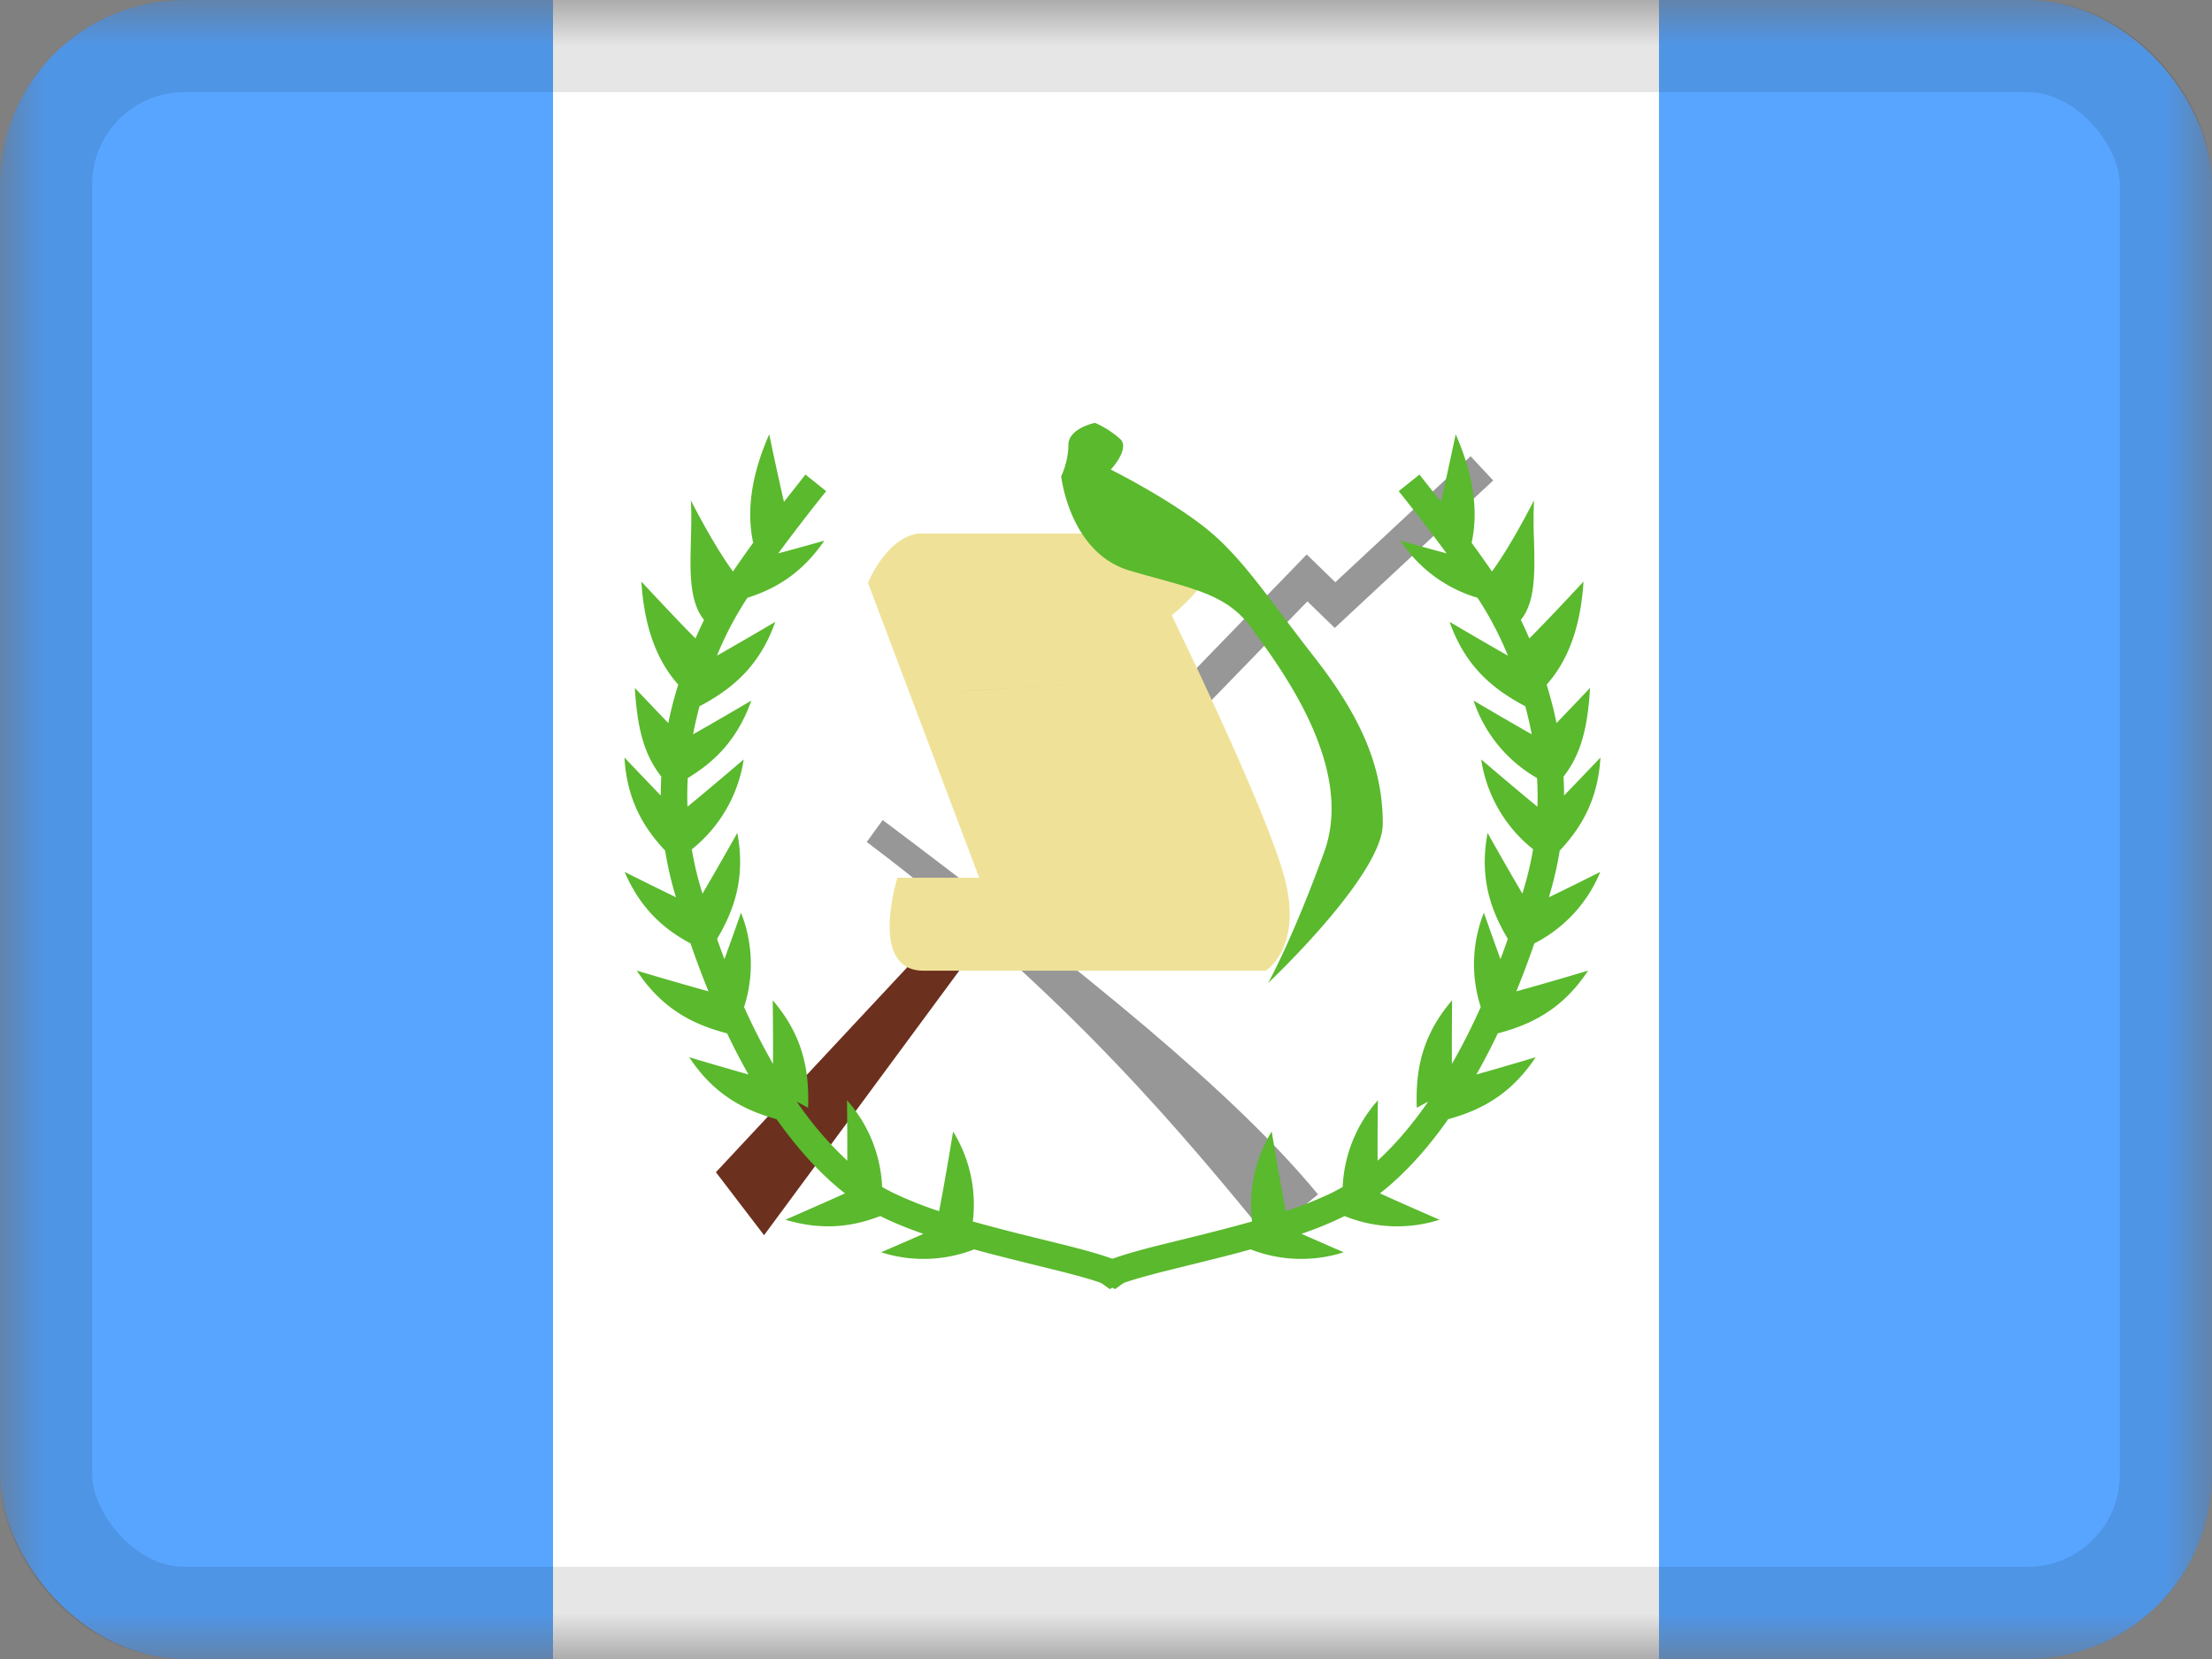<svg xmlns="http://www.w3.org/2000/svg" fill="none" viewBox="0 0 24 18"><rect x="0" y="0" width="24" height="18" fill="#808080" stroke="none"/><g clip-path="url(#a)"><mask id="b" width="24" height="18" x="0" y="0" maskUnits="userSpaceOnUse" style="mask-type:luminance"><path fill="#fff" d="M0 0h24v18H0z"/></mask><g mask="url(#b)"><path fill="#58A5FF" fill-rule="evenodd" d="M18-3h10v24H18V-3ZM0 0h9v18H0V0Z" clip-rule="evenodd"/><path fill="#fff" fill-rule="evenodd" d="M6-3h12v24H6V-3Z" clip-rule="evenodd"/><path fill="#6C301F" fill-rule="evenodd" d="m7.768 12.719.522.683 2.37-3.212v-.57l-2.892 3.098Z" clip-rule="evenodd"/><path fill="#979797" d="m9.404 9.136.173-.239c2.244 1.687 3.834 2.982 4.723 4.062l-.555.457c-.845-1.026-2.139-2.625-4.34-4.28Zm3.617-1.41-.258-.25 1.415-1.46.31.301 1.468-1.367.245.263-1.719 1.6-.297-.288-1.164 1.2Z"/><path fill="#5AB92D" fill-rule="evenodd" d="M8.506 5.445c-.076-.328-.16-.733-.16-.733-.19.432-.25.825-.174 1.177-.08.11-.153.214-.219.311-.203-.27-.458-.772-.458-.772.01.146.005.296.001.44-.009.342-.017.66.143.858l-.002.004a5.343 5.343 0 0 0-.091.197c-.22-.22-.587-.617-.587-.617.029.476.16.85.4 1.118a4.13 4.13 0 0 0-.108.417 49.58 49.58 0 0 1-.363-.381c.026.434.098.721.287.962a3.816 3.816 0 0 0-.006.205c-.195-.202-.394-.412-.394-.412.027.458.206.76.442 1.01.023.146.055.29.095.431l.022.075a37.623 37.623 0 0 1-.557-.275c.173.401.427.622.715.776.062.18.127.353.195.52a39.607 39.607 0 0 1-.778-.225c.276.42.615.585.98.681.074.156.152.304.232.446a44.493 44.493 0 0 1-.643-.187c.268.406.596.575.948.672.233.33.482.602.742.805-.287.13-.647.286-.647.286.407.121.732.075 1.03-.04l.034.017c.128.062.272.12.434.176-.235.104-.459.2-.459.2a1.51 1.51 0 0 0 1.009-.031l.031.008c.143.04.289.076.48.124l.437.108c.304.078.477.132.56.179a.322.322 0 0 1 .017.01l.005.002.232-.169a.34.34 0 0 0-.113-.094c-.114-.064-.299-.122-.63-.207l-.445-.11a20.663 20.663 0 0 1-.588-.154 1.508 1.508 0 0 0-.214-.976s-.09.552-.152.864a4.185 4.185 0 0 1-.48-.19 1.77 1.77 0 0 1-.138-.073 1.51 1.51 0 0 0-.381-.94s.004.351.003.655a3.793 3.793 0 0 1-.548-.64l.123.066c.013-.39-.047-.773-.384-1.166 0 0 .005.379.003.69a7.166 7.166 0 0 1-.314-.617 1.511 1.511 0 0 0-.033-1.023s-.088.25-.18.504a9.551 9.551 0 0 1-.08-.22c.188-.316.31-.667.22-1.15 0 0-.215.382-.378.659a3.483 3.483 0 0 1-.116-.481 1.54 1.54 0 0 0 .563-.975s-.36.308-.61.513a3.496 3.496 0 0 1 .003-.311c.29-.176.539-.415.69-.841 0 0-.355.21-.632.366.02-.104.044-.21.073-.316v.01c.344-.182.646-.426.819-.914 0 0-.356.21-.633.367a3.644 3.644 0 0 1 .33-.628c.306-.097.592-.265.835-.62 0 0-.245.07-.5.138.148-.201.32-.426.52-.675l-.225-.18-.233.296Z" clip-rule="evenodd"/><path fill="#5AB92D" fill-rule="evenodd" d="M15.634 5.445c.075-.328.16-.733.16-.733.19.432.25.825.173 1.177.08.11.154.214.22.311.203-.27.457-.772.457-.772a5.074 5.074 0 0 0 0 .44c.008.342.017.66-.143.858l.002.004c.032.066.062.131.09.197.221-.22.588-.617.588-.617-.03.476-.16.85-.4 1.118.043.14.079.279.107.417.185-.192.364-.381.364-.381-.026.434-.099.721-.288.962.004.069.006.137.006.205.196-.202.395-.412.395-.412-.028.458-.207.76-.442 1.01a3.773 3.773 0 0 1-.096.431l-.021.075c.266-.128.557-.275.557-.275a1.514 1.514 0 0 1-.716.776c-.061.18-.127.353-.195.52.313-.085.779-.225.779-.225-.277.42-.616.585-.98.681a7.291 7.291 0 0 1-.232.446c.296-.083.643-.187.643-.187-.269.406-.596.575-.949.672-.232.33-.481.602-.741.805.286.13.647.286.647.286a1.512 1.512 0 0 1-1.03-.04l-.035.017a3.96 3.96 0 0 1-.433.176c.235.104.458.2.458.2a1.51 1.51 0 0 1-1.009-.031l-.031.008c-.143.04-.288.076-.48.124l-.436.108c-.304.078-.478.132-.56.179a.322.322 0 0 0-.018.01l-.004.002-.233-.169a.34.34 0 0 1 .113-.094c.114-.064.3-.122.63-.207l.446-.11a20.389 20.389 0 0 0 .588-.154 1.508 1.508 0 0 1 .213-.976s.091.552.153.864a4.19 4.19 0 0 0 .48-.19 1.79 1.79 0 0 0 .137-.073 1.51 1.51 0 0 1 .382-.94s-.005.351-.003.655c.189-.172.373-.387.548-.64l-.123.066c-.014-.39.046-.773.383-1.166 0 0-.004.379-.002.69.11-.19.214-.396.313-.617a1.51 1.51 0 0 1 .034-1.023s.088.25.18.504a9.32 9.32 0 0 0 .08-.22c-.189-.316-.31-.667-.22-1.15 0 0 .214.382.378.659l.033-.114a3.49 3.49 0 0 0 .083-.368 1.534 1.534 0 0 1-.563-.974s.36.308.61.513a3.477 3.477 0 0 0-.004-.311 1.524 1.524 0 0 1-.689-.841s.355.21.631.366a4.037 4.037 0 0 0-.073-.316v.01c-.344-.182-.646-.426-.818-.914 0 0 .356.21.633.367a3.644 3.644 0 0 0-.33-.628 1.514 1.514 0 0 1-.836-.62s.246.07.5.138c-.147-.201-.32-.426-.519-.675l.225-.18.233.296Z" clip-rule="evenodd"/><path fill="#EFE298" fill-rule="evenodd" d="m9.417 6.323 1.207 3.2h-.887s-.32 1.009.284 1.009h3.714s.404-.253.202-1.01c-.202-.756-1.224-2.845-1.224-2.845s.437-.346.437-.603-.437-.285-.437-.285H9.958c-.352.057-.54.534-.54.534Z" clip-rule="evenodd"/><path fill="#C5A042" d="m10.444 7.5 1.875-.116-1.875.117Z"/><path fill="#5AB92D" fill-rule="evenodd" d="M11.88 4.588s-.288.058-.288.24c0 .183-.078.339-.078.339s.088.832.746 1.025c.658.193 1.044.24 1.322.626.277.388 1.127 1.481.786 2.424-.341.943-.609 1.424-.609 1.424s1.244-1.171 1.244-1.727c0-.555-.184-1.093-.735-1.799-.55-.705-.807-1.117-1.218-1.435-.41-.317-.998-.61-.998-.61s.21-.224.104-.33a1.013 1.013 0 0 0-.276-.177Z" clip-rule="evenodd"/></g></g><rect width="23" height="17" x=".5" y=".5" stroke="#000" stroke-opacity=".1" rx="1.5"/><defs><clipPath id="a"><rect width="24" height="18" fill="#fff" rx="2"/></clipPath></defs></svg>